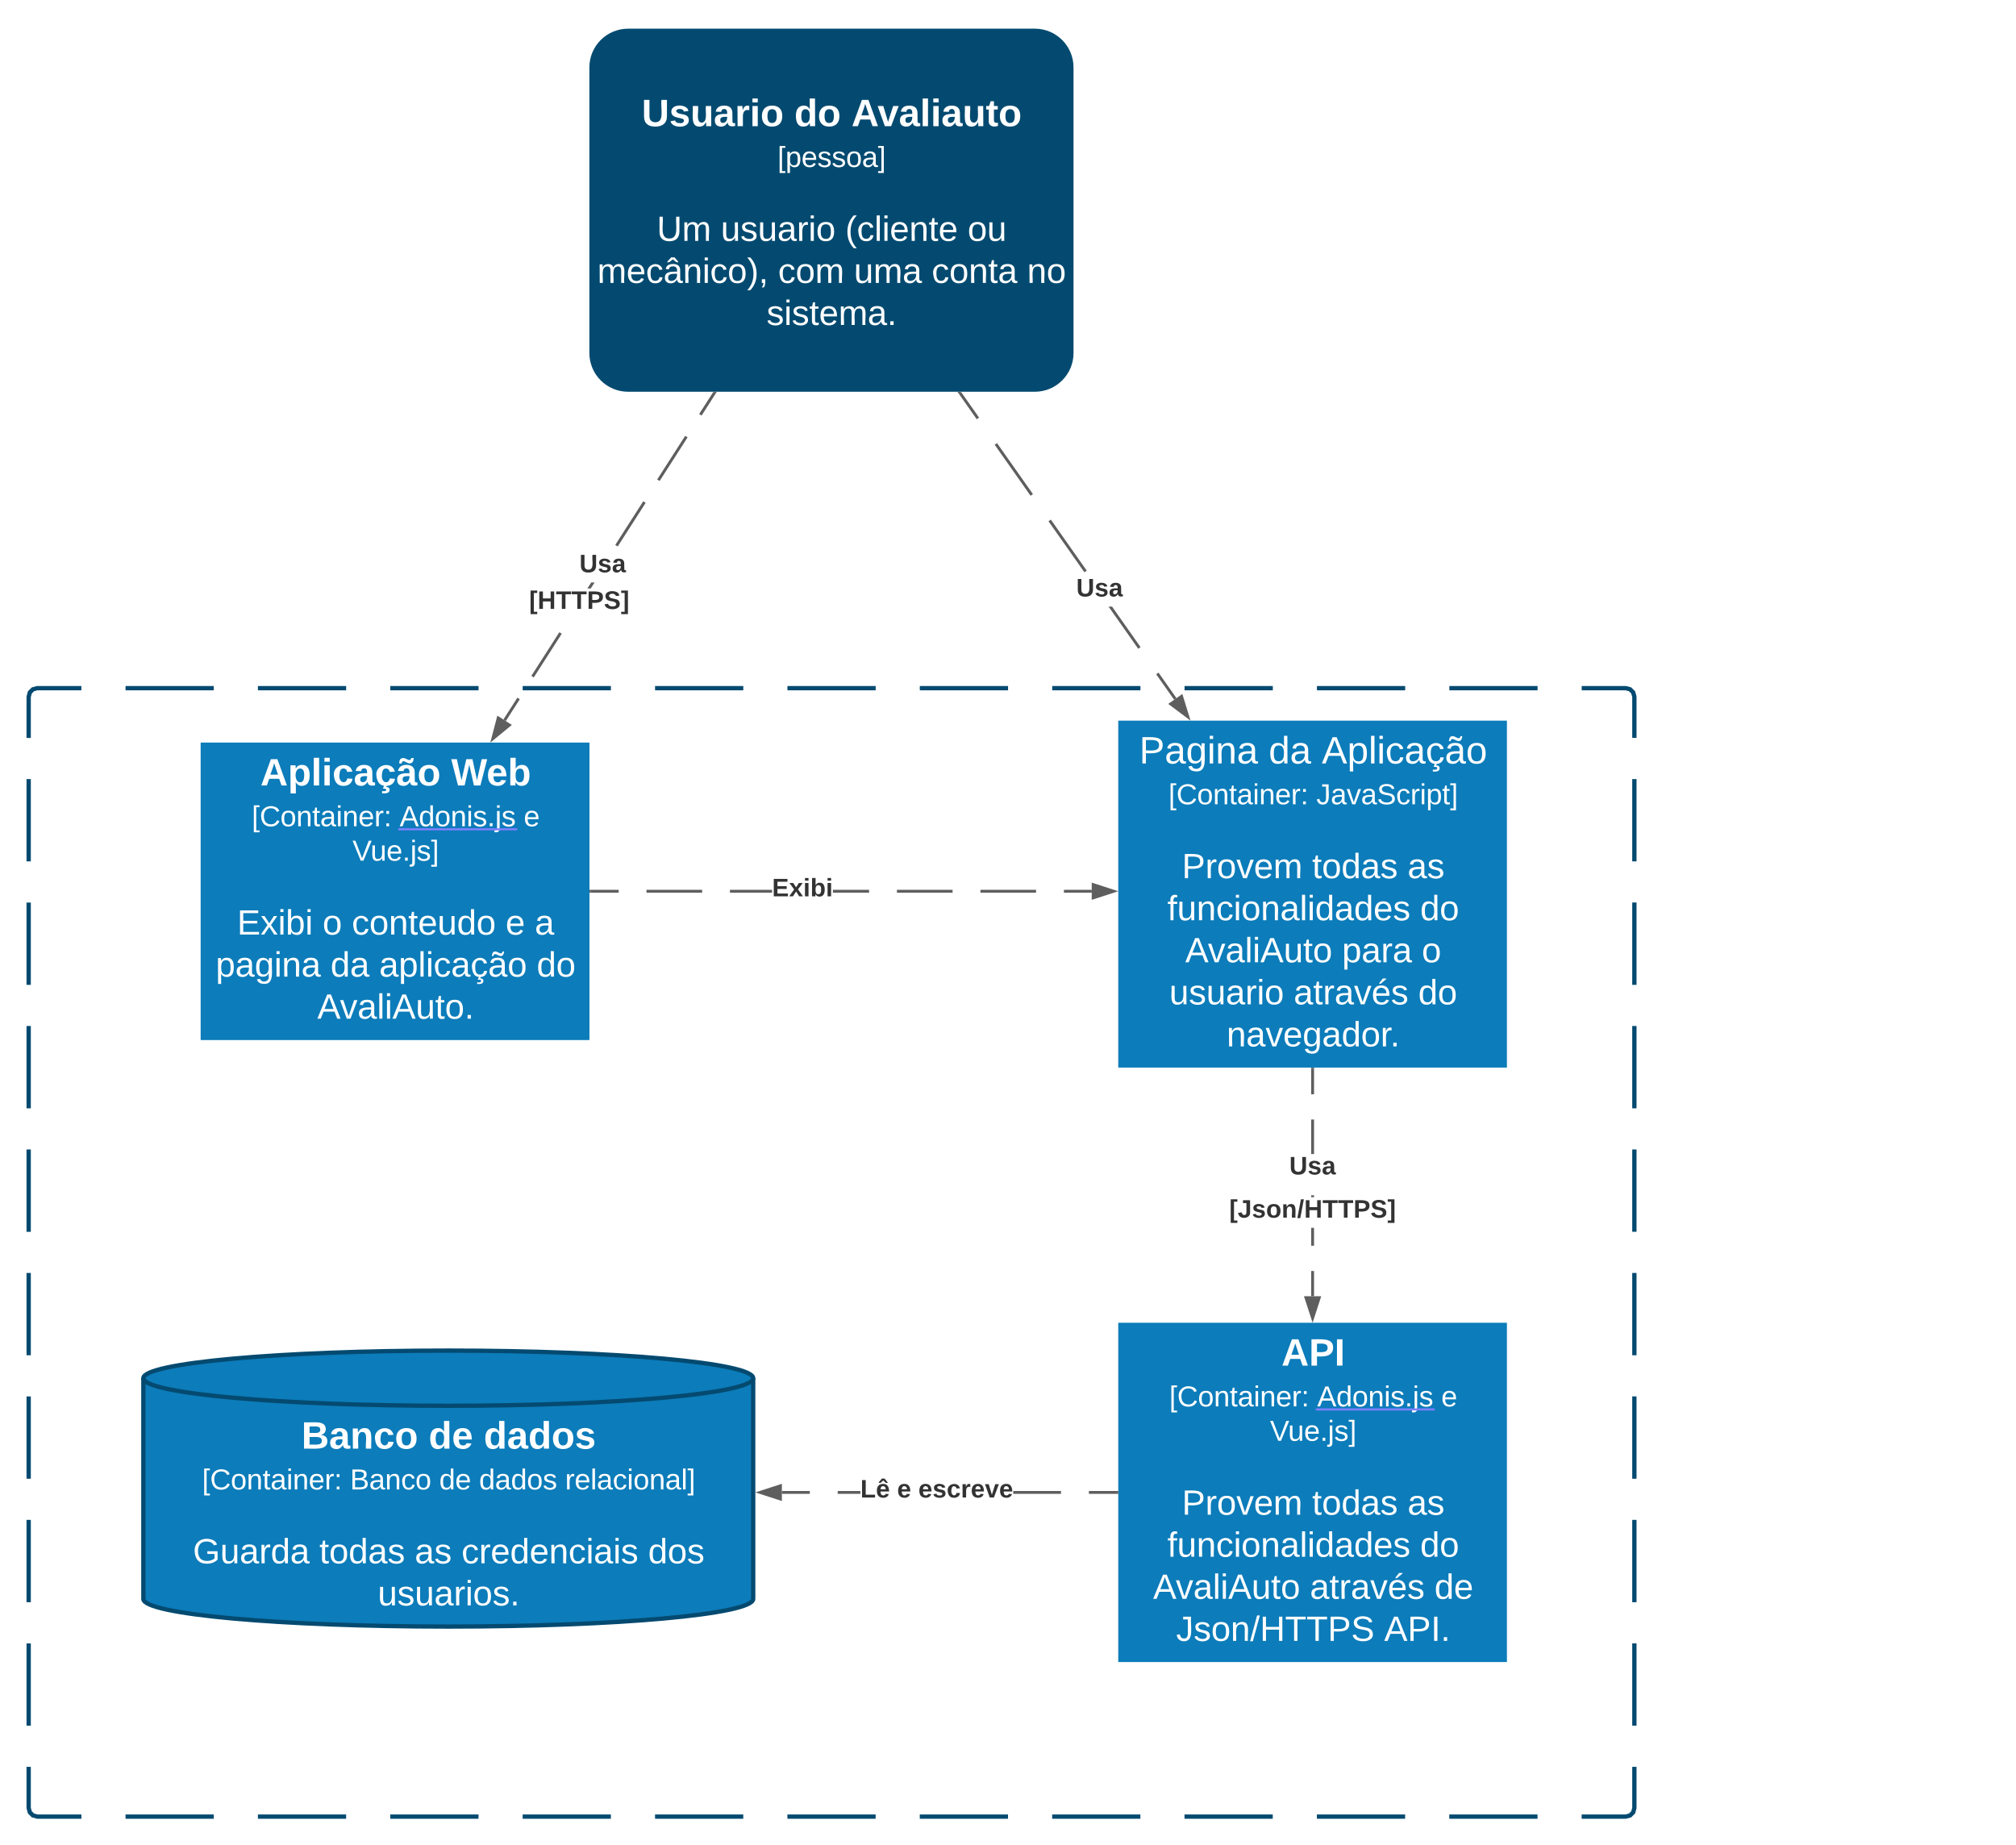 <svg xmlns="http://www.w3.org/2000/svg" xmlns:xlink="http://www.w3.org/1999/xlink" xmlns:lucid="lucid" width="1406.19" height="1287.14"><g transform="translate(-120 -80)" lucid:page-tab-id="0_0"><path d="M0 0h1870.87v2581.67H0z" fill="#fff"/><path d="M140 566c0-3.3 2.7-6 6-6h1108c3.3 0 6 2.7 6 6v775.14c0 3.32-2.7 6-6 6H146c-3.3 0-6-2.68-6-6z" fill-opacity="0"/><path d="M207.56 560h61.55m30.8 0h61.54m30.78 0h61.56m30.78 0h61.55m30.8 0h61.54m30.78 0h61.56m30.78 0h61.55m30.8 0h61.54m30.78 0h61.56m30.78 0h61.55m30.8 0h61.54m30.78 0H1254l3.03.82 2.15 2.15.82 3.03v28.7m0 28.72v57.42m0 28.7v57.42m0 28.7v57.43m0 28.7v57.42m0 28.7v57.42m0 28.7v57.43m0 28.7v57.43m0 28.7v57.42m0 28.7v28.72l-.82 3.03-2.15 2.15-3.03.82h-30.78m-30.78 0h-61.55m-30.8 0h-61.54m-30.78 0h-61.56m-30.78 0H853.9m-30.8 0h-61.54m-30.78 0h-61.56m-30.78 0H576.9m-30.8 0h-61.54m-30.78 0h-61.56m-30.78 0H299.9m-30.8 0h-61.54m-30.78 0H146l-3.03-.82-2.15-2.15-.82-3.03v-28.7m0-28.72v-57.4m0-28.72v-57.42m0-28.7v-57.43m0-28.7v-57.42m0-28.7V881.8m0-28.7v-57.43m0-28.7v-57.43m0-28.7v-57.42m0-28.7V566l.82-3.03 2.15-2.15L146 560h30.78" stroke="#044a70" stroke-width="3" fill="none"/><path d="M531.1 127c0-14.9 12.1-27 27-27h283.7c14.9 0 27 12.1 27 27v199.26c0 14.9-12.1 27-27 27H558.1c-14.9 0-27-12.1-27-27z" stroke="#000" stroke-opacity="0" stroke-width="3" fill="#044a70"/><use xlink:href="#a" transform="matrix(1,0,0,1,536.111,105) translate(31.481 63.014)"/><use xlink:href="#b" transform="matrix(1,0,0,1,536.111,105) translate(137.926 63.014)"/><use xlink:href="#c" transform="matrix(1,0,0,1,536.111,105) translate(177.778 63.014)"/><use xlink:href="#d" transform="matrix(1,0,0,1,536.111,105) translate(126.222 91.458)"/><use xlink:href="#e" transform="matrix(1,0,0,1,536.111,105) translate(151.337 115.458)"/><use xlink:href="#f" transform="matrix(1,0,0,1,536.111,105) translate(42.015 143.014)"/><use xlink:href="#g" transform="matrix(1,0,0,1,536.111,105) translate(86.694 143.014)"/><use xlink:href="#h" transform="matrix(1,0,0,1,536.111,105) translate(173.472 143.014)"/><use xlink:href="#i" transform="matrix(1,0,0,1,536.111,105) translate(258.824 143.014)"/><use xlink:href="#j" transform="matrix(1,0,0,1,536.111,105) translate(0.528 172.347)"/><use xlink:href="#k" transform="matrix(1,0,0,1,536.111,105) translate(126.62 172.347)"/><use xlink:href="#l" transform="matrix(1,0,0,1,536.111,105) translate(179.515 172.347)"/><use xlink:href="#m" transform="matrix(1,0,0,1,536.111,105) translate(233.769 172.347)"/><use xlink:href="#n" transform="matrix(1,0,0,1,536.111,105) translate(300.312 172.347)"/><use xlink:href="#o" transform="matrix(1,0,0,1,536.111,105) translate(118.574 201.681)"/><path d="M260 598h271.1v207.33H260z" stroke="#000" stroke-opacity="0" stroke-width="3" fill="#0c7cba"/><use xlink:href="#p" transform="matrix(1,0,0,1,265,603) translate(36.63 24.889)"/><use xlink:href="#q" transform="matrix(1,0,0,1,265,603) translate(169.741 24.889)"/><use xlink:href="#r" transform="matrix(1,0,0,1,265,603) translate(30.583 53.333)"/><use xlink:href="#s" transform="matrix(1,0,0,1,265,603) translate(133.75 53.333)"/><use xlink:href="#t" transform="matrix(1,0,0,1,265,603) translate(220.306 53.333)"/><use xlink:href="#u" transform="matrix(1,0,0,1,265,603) translate(100.833 77.333)"/><use xlink:href="#v" transform="matrix(1,0,0,1,265,603) translate(118.337 101.333)"/><use xlink:href="#w" transform="matrix(1,0,0,1,265,603) translate(20.389 128.889)"/><use xlink:href="#x" transform="matrix(1,0,0,1,265,603) translate(80.006 128.889)"/><use xlink:href="#y" transform="matrix(1,0,0,1,265,603) translate(100.377 128.889)"/><use xlink:href="#z" transform="matrix(1,0,0,1,265,603) translate(207.66 128.889)"/><use xlink:href="#A" transform="matrix(1,0,0,1,265,603) translate(228.031 128.889)"/><use xlink:href="#B" transform="matrix(1,0,0,1,265,603) translate(5.485 158.222)"/><use xlink:href="#C" transform="matrix(1,0,0,1,265,603) translate(85.54 158.222)"/><use xlink:href="#D" transform="matrix(1,0,0,1,265,603) translate(119.491 158.222)"/><use xlink:href="#E" transform="matrix(1,0,0,1,265,603) translate(229.355 158.222)"/><use xlink:href="#F" transform="matrix(1,0,0,1,265,603) translate(76.306 187.556)"/><a xlink:href="http://Adonis.js" target="_blank" transform="matrix(1,0,0,1,265,603)"><path class="lucid-link lucid-hotspot lucid-overlay-hotspot" fill-opacity="0" d="M133.75 37.33h81v24h-81z"/></a><path d="M900 582.67h271.1v242H900z" stroke="#000" stroke-opacity="0" stroke-width="3" fill="#0c7cba"/><use xlink:href="#G" transform="matrix(1,0,0,1,905,587.667) translate(9.63 24.889)"/><use xlink:href="#H" transform="matrix(1,0,0,1,905,587.667) translate(99.926 24.889)"/><use xlink:href="#I" transform="matrix(1,0,0,1,905,587.667) translate(136.963 24.889)"/><use xlink:href="#J" transform="matrix(1,0,0,1,905,587.667) translate(30.028 53.333)"/><use xlink:href="#K" transform="matrix(1,0,0,1,905,587.667) translate(133.194 53.333)"/><use xlink:href="#e" transform="matrix(1,0,0,1,905,587.667) translate(118.337 77.333)"/><use xlink:href="#L" transform="matrix(1,0,0,1,905,587.667) translate(39.401 104.889)"/><use xlink:href="#M" transform="matrix(1,0,0,1,905,587.667) translate(130.253 104.889)"/><use xlink:href="#N" transform="matrix(1,0,0,1,905,587.667) translate(196.796 104.889)"/><use xlink:href="#O" transform="matrix(1,0,0,1,905,587.667) translate(29.25 134.222)"/><use xlink:href="#E" transform="matrix(1,0,0,1,905,587.667) translate(205.59 134.222)"/><use xlink:href="#P" transform="matrix(1,0,0,1,905,587.667) translate(41.71 163.556)"/><use xlink:href="#Q" transform="matrix(1,0,0,1,905,587.667) translate(151.099 163.556)"/><use xlink:href="#R" transform="matrix(1,0,0,1,905,587.667) translate(206.71 163.556)"/><use xlink:href="#g" transform="matrix(1,0,0,1,905,587.667) translate(30.608 192.889)"/><use xlink:href="#S" transform="matrix(1,0,0,1,905,587.667) translate(117.386 192.889)"/><use xlink:href="#E" transform="matrix(1,0,0,1,905,587.667) translate(204.231 192.889)"/><use xlink:href="#T" transform="matrix(1,0,0,1,905,587.667) translate(70.602 222.222)"/><path d="M551.52 702.67h-19.4v-2h19.4m58.23 2h-38.82v-2h38.82m48.8 2h-29.4v-2h29.4m125.9 2h-38.82v-2h38.82m58.23 2h-38.82v-2h38.82m38.82 2h-19.4v-2h19.4m-155.3 2h-25.24v-2h25.25" fill="#5e5e5e"/><path d="M532.14 702.67h-1.03v-2h1.04M896.76 701.67l-14.26 4.63v-9.27z" fill="#5e5e5e"/><path d="M900 701.67l-18.5 6v-12.02m2 9.28l10.03-3.26-10.03-3.26" fill="#5e5e5e"/><g><use xlink:href="#U" transform="matrix(1,0,0,1,658.539,691) translate(0 14.222)"/></g><path d="M482.56 567.74l-9.75 15.22-1.68-1.08 9.76-15.22m30.94-44.6l-19.5 30.46-1.7-1.08L510.15 521m21.9-30.5h-2.36l2.7-4.2h2.37m35.6-55.55l-19.5 30.44-1.7-1.1 19.5-30.43m30.95-44.6l-19.5 30.45-1.7-1.08L597.93 384m21.2-29.36l-9.76 15.22-1.7-1.08 9.77-15.22" fill="#5e5e5e"/><path d="M619.1 354.66l-1.7-1.08.22-.32H620M475.33 585.76l-11.6 9.52 3.8-14.52z" fill="#5e5e5e"/><path d="M477.03 585.67L461.98 598l4.92-18.82m-1.43 13.37l8.16-6.7-5.5-3.5" fill="#5e5e5e"/><g><use xlink:href="#V" transform="matrix(1,0,0,1,524.124,464.961) translate(0 14.222)"/></g><g><use xlink:href="#W" transform="matrix(1,0,0,1,489.094,490.498) translate(0 14.222)"/></g><path d="M940.6 566.96l-1.63 1.15-12.52-17.78 1.64-1.15m-12.53-17.8l-1.63 1.16-20.68-29.4h2.44m-17.67-25.1l-1.64 1.14-25.04-35.58 1.64-1.16m-12.5-17.8l-1.65 1.16-25.03-35.57 1.64-1.15m-12.52-17.8l-1.63 1.16-12.5-17.8 1.63-1.14" fill="#5e5e5e"/><path d="M790.44 353.52l-1.63 1.15-1-1.4h2.46M948.57 580.02l-12-9 7.58-5.33z" fill="#5e5e5e"/><path d="M950.43 582.67L934.87 571l9.83-6.92m-6.43 6.97l8.44 6.32-3.1-10.08" fill="#5e5e5e"/><g><use xlink:href="#V" transform="matrix(1,0,0,1,870.703,481.804) translate(0 14.222)"/></g><path d="M260 598h271.1v207.33H260z" stroke="#000" stroke-opacity="0" stroke-width="3" fill="#0c7cba"/><g><use xlink:href="#p" transform="matrix(1,0,0,1,265,603) translate(36.63 24.889)"/><use xlink:href="#q" transform="matrix(1,0,0,1,265,603) translate(169.741 24.889)"/><use xlink:href="#r" transform="matrix(1,0,0,1,265,603) translate(30.583 53.333)"/><use xlink:href="#s" transform="matrix(1,0,0,1,265,603) translate(133.75 53.333)"/><use xlink:href="#t" transform="matrix(1,0,0,1,265,603) translate(220.306 53.333)"/><use xlink:href="#u" transform="matrix(1,0,0,1,265,603) translate(100.833 77.333)"/><use xlink:href="#v" transform="matrix(1,0,0,1,265,603) translate(118.337 101.333)"/><use xlink:href="#w" transform="matrix(1,0,0,1,265,603) translate(20.389 128.889)"/><use xlink:href="#x" transform="matrix(1,0,0,1,265,603) translate(80.006 128.889)"/><use xlink:href="#y" transform="matrix(1,0,0,1,265,603) translate(100.377 128.889)"/><use xlink:href="#z" transform="matrix(1,0,0,1,265,603) translate(207.66 128.889)"/><use xlink:href="#A" transform="matrix(1,0,0,1,265,603) translate(228.031 128.889)"/><use xlink:href="#B" transform="matrix(1,0,0,1,265,603) translate(5.485 158.222)"/><use xlink:href="#C" transform="matrix(1,0,0,1,265,603) translate(85.54 158.222)"/><use xlink:href="#D" transform="matrix(1,0,0,1,265,603) translate(119.491 158.222)"/><use xlink:href="#E" transform="matrix(1,0,0,1,265,603) translate(229.355 158.222)"/><use xlink:href="#F" transform="matrix(1,0,0,1,265,603) translate(76.306 187.556)"/></g><g transform="matrix(1,0,0,1,265,603)"><a xlink:href="http://Adonis.js" target="_blank"><path class="lucid-link lucid-hotspot lucid-overlay-hotspot" fill-opacity="0" d="M133.75 37.33h81v24h-81z"/></a></g><path d="M900 1002.67h271.1v236.66H900z" stroke="#000" stroke-opacity="0" stroke-width="3" fill="#0c7cba"/><g><use xlink:href="#X" transform="matrix(1,0,0,1,905,1007.667) translate(108.815 24.889)"/><use xlink:href="#r" transform="matrix(1,0,0,1,905,1007.667) translate(30.583 53.333)"/><use xlink:href="#s" transform="matrix(1,0,0,1,905,1007.667) translate(133.75 53.333)"/><use xlink:href="#t" transform="matrix(1,0,0,1,905,1007.667) translate(220.306 53.333)"/><use xlink:href="#u" transform="matrix(1,0,0,1,905,1007.667) translate(100.833 77.333)"/><use xlink:href="#v" transform="matrix(1,0,0,1,905,1007.667) translate(118.337 101.333)"/><use xlink:href="#L" transform="matrix(1,0,0,1,905,1007.667) translate(39.401 128.889)"/><use xlink:href="#M" transform="matrix(1,0,0,1,905,1007.667) translate(130.253 128.889)"/><use xlink:href="#N" transform="matrix(1,0,0,1,905,1007.667) translate(196.796 128.889)"/><use xlink:href="#O" transform="matrix(1,0,0,1,905,1007.667) translate(29.25 158.222)"/><use xlink:href="#E" transform="matrix(1,0,0,1,905,1007.667) translate(205.59 158.222)"/><use xlink:href="#P" transform="matrix(1,0,0,1,905,1007.667) translate(19.302 187.556)"/><use xlink:href="#S" transform="matrix(1,0,0,1,905,1007.667) translate(128.691 187.556)"/><use xlink:href="#Y" transform="matrix(1,0,0,1,905,1007.667) translate(215.537 187.556)"/><use xlink:href="#Z" transform="matrix(1,0,0,1,905,1007.667) translate(35.361 216.889)"/><use xlink:href="#aa" transform="matrix(1,0,0,1,905,1007.667) translate(180.466 216.889)"/></g><g transform="matrix(1,0,0,1,905,1007.667)"><a xlink:href="http://Adonis.js" target="_blank"><path class="lucid-link lucid-hotspot lucid-overlay-hotspot" fill-opacity="0" d="M133.75 37.33h81v24h-81z"/></a></g><path d="M1036.56 984.16h-2v-17.6h2m0-17.62h-2v-12.5h2m0-21.33h-2v-1.38h2m0-28.74h-2v-24.1h2m0-17.6h-2v-17.6h2" fill="#5e5e5e"/><path d="M1036.56 825.7h-2v-1.03h2M1035.56 999.43l-4.64-14.27h9.27z" fill="#5e5e5e"/><path d="M1035.56 1002.67l-6.02-18.5h12.03m-9.27 2l3.26 10.02 3.25-10.04" fill="#5e5e5e"/><g><use xlink:href="#V" transform="matrix(1,0,0,1,1019.284,884.975) translate(0 14.222)"/></g><g><use xlink:href="#ab" transform="matrix(1,0,0,1,977.457,915.111) translate(0 14.222)"/></g><path d="M645.37 1195.33c0 10.63-95.22 19.25-212.68 19.25-117.48 0-212.7-8.62-212.7-19.25v-154c0-10.63 95.22-19.25 212.7-19.25 117.45 0 212.67 8.62 212.67 19.25z" stroke="#044a70" stroke-width="3" fill="#0c7cba"/><path d="M645.37 1041.33c0 10.63-95.22 19.25-212.68 19.25-117.48 0-212.7-8.62-212.7-19.25" stroke="#044a70" stroke-width="3" fill="none"/><g><use xlink:href="#ac" transform="matrix(1,0,0,1,225,1065.583) translate(105.296 24.889)"/><use xlink:href="#ad" transform="matrix(1,0,0,1,225,1065.583) translate(193.963 24.889)"/><use xlink:href="#ae" transform="matrix(1,0,0,1,225,1065.583) translate(232.407 24.889)"/><use xlink:href="#J" transform="matrix(1,0,0,1,225,1065.583) translate(35.972 53.333)"/><use xlink:href="#af" transform="matrix(1,0,0,1,225,1065.583) translate(139.139 53.333)"/><use xlink:href="#ag" transform="matrix(1,0,0,1,225,1065.583) translate(201.361 53.333)"/><use xlink:href="#ah" transform="matrix(1,0,0,1,225,1065.583) translate(229.139 53.333)"/><use xlink:href="#ai" transform="matrix(1,0,0,1,225,1065.583) translate(289.139 53.333)"/><use xlink:href="#aj" transform="matrix(1,0,0,1,225,1065.583) translate(195.337 77.333)"/><use xlink:href="#ak" transform="matrix(1,0,0,1,225,1065.583) translate(29.556 104.889)"/><use xlink:href="#M" transform="matrix(1,0,0,1,225,1065.583) translate(117.759 104.889)"/><use xlink:href="#al" transform="matrix(1,0,0,1,225,1065.583) translate(184.302 104.889)"/><use xlink:href="#am" transform="matrix(1,0,0,1,225,1065.583) translate(216.895 104.889)"/><use xlink:href="#an" transform="matrix(1,0,0,1,225,1065.583) translate(347.062 104.889)"/><use xlink:href="#ao" transform="matrix(1,0,0,1,225,1065.583) translate(158.505 134.222)"/></g><path d="M899 1122h-19.47v-2H899m-178.87 2H704.3v-2h15.83m-35.3 2h-19.46v-2h19.47m175.22 2h-33.32v-2h33.32" fill="#5e5e5e"/><path d="M900 1122h-1.03v-2H900M664.37 1125.64L650.1 1121l14.27-4.64z" fill="#5e5e5e"/><path d="M665.37 1127l-18.5-6 18.5-6m-12.03 6l10.03 3.26v-6.52" fill="#5e5e5e"/><g><use xlink:href="#ap" transform="matrix(1,0,0,1,720.127,1110.333) translate(0 14.222)"/><use xlink:href="#aq" transform="matrix(1,0,0,1,720.127,1110.333) translate(25.63 14.222)"/><use xlink:href="#ar" transform="matrix(1,0,0,1,720.127,1110.333) translate(40.444 14.222)"/></g><defs><path fill="#fff" d="M238-95c0 69-44 99-111 99C63 4 22-25 22-93v-155h51v151c-1 38 19 59 55 60 90 1 49-130 58-211h52v153" id="as"/><path fill="#fff" d="M137-138c1-29-70-34-71-4 15 46 118 7 119 86 1 83-164 76-172 9l43-7c4 19 20 25 44 25 33 8 57-30 24-41C81-84 22-81 20-136c-2-80 154-74 161-7" id="at"/><path fill="#fff" d="M85 4C-2 5 27-109 22-190h50c7 57-23 150 33 157 60-5 35-97 40-157h50l1 190h-47c-2-12 1-28-3-38-12 25-28 42-61 42" id="au"/><path fill="#fff" d="M133-34C117-15 103 5 69 4 32 3 11-16 11-54c-1-60 55-63 116-61 1-26-3-47-28-47-18 1-26 9-28 27l-52-2c7-38 36-58 82-57s74 22 75 68l1 82c-1 14 12 18 25 15v27c-30 8-71 5-69-32zm-48 3c29 0 43-24 42-57-32 0-66-3-65 30 0 17 8 27 23 27" id="av"/><path fill="#fff" d="M135-150c-39-12-60 13-60 57V0H25l-1-190h47c2 13-1 29 3 40 6-28 27-53 61-41v41" id="aw"/><path fill="#fff" d="M25-224v-37h50v37H25zM25 0v-190h50V0H25" id="ax"/><path fill="#fff" d="M110-194c64 0 96 36 96 99 0 64-35 99-97 99-61 0-95-36-95-99 0-62 34-99 96-99zm-1 164c35 0 45-28 45-65 0-40-10-65-43-65-34 0-45 26-45 65 0 36 10 65 43 65" id="ay"/><g id="a"><use transform="matrix(0.074,0,0,0.074,0,0)" xlink:href="#as"/><use transform="matrix(0.074,0,0,0.074,19.185,0)" xlink:href="#at"/><use transform="matrix(0.074,0,0,0.074,34,0)" xlink:href="#au"/><use transform="matrix(0.074,0,0,0.074,50.222,0)" xlink:href="#av"/><use transform="matrix(0.074,0,0,0.074,65.037,0)" xlink:href="#aw"/><use transform="matrix(0.074,0,0,0.074,75.407,0)" xlink:href="#ax"/><use transform="matrix(0.074,0,0,0.074,82.815,0)" xlink:href="#ay"/></g><path fill="#fff" d="M88-194c31-1 46 15 58 34l-1-101h50l1 261h-48c-2-10 0-23-3-31C134-8 116 4 84 4 32 4 16-41 15-95c0-56 19-97 73-99zm17 164c33 0 40-30 41-66 1-37-9-64-41-64s-38 30-39 65c0 43 13 65 39 65" id="az"/><g id="b"><use transform="matrix(0.074,0,0,0.074,0,0)" xlink:href="#az"/><use transform="matrix(0.074,0,0,0.074,16.222,0)" xlink:href="#ay"/></g><path fill="#fff" d="M199 0l-22-63H83L61 0H9l90-248h61L250 0h-51zm-33-102l-36-108c-10 38-24 72-36 108h72" id="aA"/><path fill="#fff" d="M128 0H69L1-190h53L99-40l48-150h52" id="aB"/><path fill="#fff" d="M25 0v-261h50V0H25" id="aC"/><path fill="#fff" d="M115-3C79 11 28 4 28-45v-112H4v-33h27l15-45h31v45h36v33H77v99c-1 23 16 31 38 25v30" id="aD"/><g id="c"><use transform="matrix(0.074,0,0,0.074,0,0)" xlink:href="#aA"/><use transform="matrix(0.074,0,0,0.074,18.222,0)" xlink:href="#aB"/><use transform="matrix(0.074,0,0,0.074,33.037,0)" xlink:href="#av"/><use transform="matrix(0.074,0,0,0.074,47.852,0)" xlink:href="#aC"/><use transform="matrix(0.074,0,0,0.074,55.259,0)" xlink:href="#ax"/><use transform="matrix(0.074,0,0,0.074,62.667,0)" xlink:href="#av"/><use transform="matrix(0.074,0,0,0.074,77.481,0)" xlink:href="#au"/><use transform="matrix(0.074,0,0,0.074,93.704,0)" xlink:href="#aD"/><use transform="matrix(0.074,0,0,0.074,102.519,0)" xlink:href="#ay"/></g><path fill="#fff" d="M26 75v-336h71v23H56V52h41v23H26" id="aE"/><path fill="#fff" d="M115-194c55 1 70 41 70 98S169 2 115 4C84 4 66-9 55-30l1 105H24l-1-265h31l2 30c10-21 28-34 59-34zm-8 174c40 0 45-34 45-75s-6-73-45-74c-42 0-51 32-51 76 0 43 10 73 51 73" id="aF"/><path fill="#fff" d="M100-194c63 0 86 42 84 106H49c0 40 14 67 53 68 26 1 43-12 49-29l28 8c-11 28-37 45-77 45C44 4 14-33 15-96c1-61 26-98 85-98zm52 81c6-60-76-77-97-28-3 7-6 17-6 28h103" id="aG"/><path fill="#fff" d="M135-143c-3-34-86-38-87 0 15 53 115 12 119 90S17 21 10-45l28-5c4 36 97 45 98 0-10-56-113-15-118-90-4-57 82-63 122-42 12 7 21 19 24 35" id="aH"/><path fill="#fff" d="M100-194c62-1 85 37 85 99 1 63-27 99-86 99S16-35 15-95c0-66 28-99 85-99zM99-20c44 1 53-31 53-75 0-43-8-75-51-75s-53 32-53 75 10 74 51 75" id="aI"/><path fill="#fff" d="M141-36C126-15 110 5 73 4 37 3 15-17 15-53c-1-64 63-63 125-63 3-35-9-54-41-54-24 1-41 7-42 31l-33-3c5-37 33-52 76-52 45 0 72 20 72 64v82c-1 20 7 32 28 27v20c-31 9-61-2-59-35zM48-53c0 20 12 33 32 33 41-3 63-29 60-74-43 2-92-5-92 41" id="aJ"/><path fill="#fff" d="M3 75V52h41v-290H3v-23h71V75H3" id="aK"/><g id="d"><use transform="matrix(0.056,0,0,0.056,0,0)" xlink:href="#aE"/><use transform="matrix(0.056,0,0,0.056,5.556,0)" xlink:href="#aF"/><use transform="matrix(0.056,0,0,0.056,16.667,0)" xlink:href="#aG"/><use transform="matrix(0.056,0,0,0.056,27.778,0)" xlink:href="#aH"/><use transform="matrix(0.056,0,0,0.056,37.778,0)" xlink:href="#aH"/><use transform="matrix(0.056,0,0,0.056,47.778,0)" xlink:href="#aI"/><use transform="matrix(0.056,0,0,0.056,58.889,0)" xlink:href="#aJ"/><use transform="matrix(0.056,0,0,0.056,70,0)" xlink:href="#aK"/></g><path fill="#fff" d="M232-93c-1 65-40 97-104 97C67 4 28-28 28-90v-158h33c8 89-33 224 67 224 102 0 64-133 71-224h33v155" id="aL"/><path fill="#fff" d="M210-169c-67 3-38 105-44 169h-31v-121c0-29-5-50-35-48C34-165 62-65 56 0H25l-1-190h30c1 10-1 24 2 32 10-44 99-50 107 0 11-21 27-35 58-36 85-2 47 119 55 194h-31v-121c0-29-5-49-35-48" id="aM"/><g id="f"><use transform="matrix(0.068,0,0,0.068,0,0)" xlink:href="#aL"/><use transform="matrix(0.068,0,0,0.068,17.586,0)" xlink:href="#aM"/></g><path fill="#fff" d="M84 4C-5 8 30-112 23-190h32v120c0 31 7 50 39 49 72-2 45-101 50-169h31l1 190h-30c-1-10 1-25-2-33-11 22-28 36-60 37" id="aN"/><path fill="#fff" d="M114-163C36-179 61-72 57 0H25l-1-190h30c1 12-1 29 2 39 6-27 23-49 58-41v29" id="aO"/><path fill="#fff" d="M24-231v-30h32v30H24zM24 0v-190h32V0H24" id="aP"/><g id="g"><use transform="matrix(0.068,0,0,0.068,0,0)" xlink:href="#aN"/><use transform="matrix(0.068,0,0,0.068,13.58,0)" xlink:href="#aH"/><use transform="matrix(0.068,0,0,0.068,25.802,0)" xlink:href="#aN"/><use transform="matrix(0.068,0,0,0.068,39.383,0)" xlink:href="#aJ"/><use transform="matrix(0.068,0,0,0.068,52.963,0)" xlink:href="#aO"/><use transform="matrix(0.068,0,0,0.068,61.043,0)" xlink:href="#aP"/><use transform="matrix(0.068,0,0,0.068,66.407,0)" xlink:href="#aI"/></g><path fill="#fff" d="M87 75C49 33 22-17 22-94c0-76 28-126 65-167h31c-38 41-64 92-64 168S80 34 118 75H87" id="aQ"/><path fill="#fff" d="M96-169c-40 0-48 33-48 73s9 75 48 75c24 0 41-14 43-38l32 2c-6 37-31 61-74 61-59 0-76-41-82-99-10-93 101-131 147-64 4 7 5 14 7 22l-32 3c-4-21-16-35-41-35" id="aR"/><path fill="#fff" d="M24 0v-261h32V0H24" id="aS"/><path fill="#fff" d="M117-194c89-4 53 116 60 194h-32v-121c0-31-8-49-39-48C34-167 62-67 57 0H25l-1-190h30c1 10-1 24 2 32 11-22 29-35 61-36" id="aT"/><path fill="#fff" d="M59-47c-2 24 18 29 38 22v24C64 9 27 4 27-40v-127H5v-23h24l9-43h21v43h35v23H59v120" id="aU"/><g id="h"><use transform="matrix(0.068,0,0,0.068,0,0)" xlink:href="#aQ"/><use transform="matrix(0.068,0,0,0.068,8.08,0)" xlink:href="#aR"/><use transform="matrix(0.068,0,0,0.068,20.302,0)" xlink:href="#aS"/><use transform="matrix(0.068,0,0,0.068,25.667,0)" xlink:href="#aP"/><use transform="matrix(0.068,0,0,0.068,31.031,0)" xlink:href="#aG"/><use transform="matrix(0.068,0,0,0.068,44.611,0)" xlink:href="#aT"/><use transform="matrix(0.068,0,0,0.068,58.191,0)" xlink:href="#aU"/><use transform="matrix(0.068,0,0,0.068,64.981,0)" xlink:href="#aG"/></g><g id="i"><use transform="matrix(0.068,0,0,0.068,0,0)" xlink:href="#aI"/><use transform="matrix(0.068,0,0,0.068,13.58,0)" xlink:href="#aN"/></g><path fill="#fff" d="M141-36C126-15 110 5 73 4 37 3 15-17 15-53c-1-64 63-63 125-63 3-35-9-54-41-54-24 1-41 7-42 31l-33-3c5-37 33-52 76-52 45 0 72 20 72 64v82c-1 20 7 32 28 27v20c-31 9-61-2-59-35zM48-53c0 20 12 33 32 33 41-3 63-29 60-74-43 2-92-5-92 41zm67-209c12 18 30 30 39 51-31 2-38-20-57-30-20 10-27 32-59 30 9-22 29-33 41-51h36" id="aV"/><path fill="#fff" d="M33-261c38 41 65 92 65 168S71 34 33 75H2C39 34 66-17 66-93S39-220 2-261h31" id="aW"/><path fill="#fff" d="M68-38c1 34 0 65-14 84H32c9-13 17-26 17-46H33v-38h35" id="aX"/><g id="j"><use transform="matrix(0.068,0,0,0.068,0,0)" xlink:href="#aM"/><use transform="matrix(0.068,0,0,0.068,20.302,0)" xlink:href="#aG"/><use transform="matrix(0.068,0,0,0.068,33.883,0)" xlink:href="#aR"/><use transform="matrix(0.068,0,0,0.068,46.105,0)" xlink:href="#aV"/><use transform="matrix(0.068,0,0,0.068,59.685,0)" xlink:href="#aT"/><use transform="matrix(0.068,0,0,0.068,73.265,0)" xlink:href="#aP"/><use transform="matrix(0.068,0,0,0.068,78.63,0)" xlink:href="#aR"/><use transform="matrix(0.068,0,0,0.068,90.852,0)" xlink:href="#aI"/><use transform="matrix(0.068,0,0,0.068,104.432,0)" xlink:href="#aW"/><use transform="matrix(0.068,0,0,0.068,112.512,0)" xlink:href="#aX"/></g><g id="k"><use transform="matrix(0.068,0,0,0.068,0,0)" xlink:href="#aR"/><use transform="matrix(0.068,0,0,0.068,12.222,0)" xlink:href="#aI"/><use transform="matrix(0.068,0,0,0.068,25.802,0)" xlink:href="#aM"/></g><g id="l"><use transform="matrix(0.068,0,0,0.068,0,0)" xlink:href="#aN"/><use transform="matrix(0.068,0,0,0.068,13.58,0)" xlink:href="#aM"/><use transform="matrix(0.068,0,0,0.068,33.883,0)" xlink:href="#aJ"/></g><g id="m"><use transform="matrix(0.068,0,0,0.068,0,0)" xlink:href="#aR"/><use transform="matrix(0.068,0,0,0.068,12.222,0)" xlink:href="#aI"/><use transform="matrix(0.068,0,0,0.068,25.802,0)" xlink:href="#aT"/><use transform="matrix(0.068,0,0,0.068,39.383,0)" xlink:href="#aU"/><use transform="matrix(0.068,0,0,0.068,46.173,0)" xlink:href="#aJ"/></g><g id="n"><use transform="matrix(0.068,0,0,0.068,0,0)" xlink:href="#aT"/><use transform="matrix(0.068,0,0,0.068,13.58,0)" xlink:href="#aI"/></g><path fill="#fff" d="M33 0v-38h34V0H33" id="aY"/><g id="o"><use transform="matrix(0.068,0,0,0.068,0,0)" xlink:href="#aH"/><use transform="matrix(0.068,0,0,0.068,12.222,0)" xlink:href="#aP"/><use transform="matrix(0.068,0,0,0.068,17.586,0)" xlink:href="#aH"/><use transform="matrix(0.068,0,0,0.068,29.809,0)" xlink:href="#aU"/><use transform="matrix(0.068,0,0,0.068,36.599,0)" xlink:href="#aG"/><use transform="matrix(0.068,0,0,0.068,50.179,0)" xlink:href="#aM"/><use transform="matrix(0.068,0,0,0.068,70.481,0)" xlink:href="#aJ"/><use transform="matrix(0.068,0,0,0.068,84.062,0)" xlink:href="#aY"/></g><path fill="#fff" d="M135-194c53 0 70 44 70 98 0 56-19 98-73 100-31 1-45-17-59-34 3 33 2 69 2 105H25l-1-265h48c2 10 0 23 3 31 11-24 29-35 60-35zM114-30c33 0 39-31 40-66 0-38-9-64-40-64-56 0-55 130 0 130" id="aZ"/><path fill="#fff" d="M190-63c-7 42-38 67-86 67-59 0-84-38-90-98-12-110 154-137 174-36l-49 2c-2-19-15-32-35-32-30 0-35 28-38 64-6 74 65 87 74 30" id="ba"/><path fill="#fff" d="M190-63c-7 42-38 67-86 67-59 0-84-38-90-98-12-110 154-137 174-36l-49 2c-2-19-15-32-35-32-30 0-35 28-38 64-6 74 65 87 74 30zm-84 77c20 1 33 9 33 27 0 32-36 36-71 33V53c15 1 39 4 39-11 0-13-16-12-31-12L87 0h25" id="bb"/><path fill="#fff" d="M132-34C116-15 102 5 68 4 31 3 10-16 10-54c-1-60 55-63 116-61 1-26-3-47-28-47-18 1-26 9-28 27l-52-2c7-38 36-58 82-57s74 22 75 68l1 82c-1 14 12 18 25 15v27c-30 8-71 5-69-32zm-48 3c29 0 43-24 42-57-32 0-66-3-65 30 0 17 8 27 23 27zm82-228c-2 27-9 52-40 51-27-1-66-46-73 0H29c0-29 9-51 39-51 28 0 66 44 74 0h24" id="bc"/><g id="p"><use transform="matrix(0.074,0,0,0.074,0,0)" xlink:href="#aA"/><use transform="matrix(0.074,0,0,0.074,19.185,0)" xlink:href="#aZ"/><use transform="matrix(0.074,0,0,0.074,35.407,0)" xlink:href="#aC"/><use transform="matrix(0.074,0,0,0.074,42.815,0)" xlink:href="#ax"/><use transform="matrix(0.074,0,0,0.074,50.222,0)" xlink:href="#ba"/><use transform="matrix(0.074,0,0,0.074,65.037,0)" xlink:href="#av"/><use transform="matrix(0.074,0,0,0.074,79.852,0)" xlink:href="#bb"/><use transform="matrix(0.074,0,0,0.074,94.667,0)" xlink:href="#bc"/><use transform="matrix(0.074,0,0,0.074,109.481,0)" xlink:href="#ay"/></g><path fill="#fff" d="M275 0h-61l-44-196L126 0H64L0-248h53L97-49l45-199h58l43 199 44-199h52" id="bd"/><path fill="#fff" d="M185-48c-13 30-37 53-82 52C43 2 14-33 14-96s30-98 90-98c62 0 83 45 84 108H66c0 31 8 55 39 56 18 0 30-7 34-22zm-45-69c5-46-57-63-70-21-2 6-4 13-4 21h74" id="be"/><path fill="#fff" d="M135-194c52 0 70 43 70 98 0 56-19 99-73 100-30 1-46-15-58-35L72 0H24l1-261h50v104c11-23 29-37 60-37zM114-30c31 0 40-27 40-66 0-37-7-63-39-63s-41 28-41 65c0 36 8 64 40 64" id="bf"/><g id="q"><use transform="matrix(0.074,0,0,0.074,0,0)" xlink:href="#bd"/><use transform="matrix(0.074,0,0,0.074,24.593,0)" xlink:href="#be"/><use transform="matrix(0.074,0,0,0.074,39.407,0)" xlink:href="#bf"/></g><path fill="#fff" d="M212-179c-10-28-35-45-73-45-59 0-87 40-87 99 0 60 29 101 89 101 43 0 62-24 78-52l27 14C228-24 195 4 139 4 59 4 22-46 18-125c-6-104 99-153 187-111 19 9 31 26 39 46" id="bg"/><path fill="#fff" d="M33-154v-36h34v36H33zM33 0v-36h34V0H33" id="bh"/><g id="r"><use transform="matrix(0.056,0,0,0.056,0,0)" xlink:href="#aE"/><use transform="matrix(0.056,0,0,0.056,5.556,0)" xlink:href="#bg"/><use transform="matrix(0.056,0,0,0.056,19.944,0)" xlink:href="#aI"/><use transform="matrix(0.056,0,0,0.056,31.056,0)" xlink:href="#aT"/><use transform="matrix(0.056,0,0,0.056,42.167,0)" xlink:href="#aU"/><use transform="matrix(0.056,0,0,0.056,47.722,0)" xlink:href="#aJ"/><use transform="matrix(0.056,0,0,0.056,58.833,0)" xlink:href="#aP"/><use transform="matrix(0.056,0,0,0.056,63.222,0)" xlink:href="#aT"/><use transform="matrix(0.056,0,0,0.056,74.333,0)" xlink:href="#aG"/><use transform="matrix(0.056,0,0,0.056,85.444,0)" xlink:href="#aO"/><use transform="matrix(0.056,0,0,0.056,92.056,0)" xlink:href="#bh"/></g><path fill="#fff" d="M205 0l-28-72H64L36 0H1l101-248h38L239 0h-34zm-38-99l-47-123c-12 45-31 82-46 123h93" id="bi"/><path fill="#fff" d="M85-194c31 0 48 13 60 33l-1-100h32l1 261h-30c-2-10 0-23-3-31C134-8 116 4 85 4 32 4 16-35 15-94c0-66 23-100 70-100zm9 24c-40 0-46 34-46 75 0 40 6 74 45 74 42 0 51-32 51-76 0-42-9-74-50-73" id="bj"/><path fill="#fff" d="M24-231v-30h32v30H24zM-9 49c24 4 33-6 33-30v-209h32V24c2 40-23 58-65 49V49" id="bk"/><g id="s"><use transform="matrix(0.056,0,0,0.056,0,0)" xlink:href="#bi"/><use transform="matrix(0.056,0,0,0.056,13.333,0)" xlink:href="#bj"/><use transform="matrix(0.056,0,0,0.056,24.444,0)" xlink:href="#aI"/><use transform="matrix(0.056,0,0,0.056,35.556,0)" xlink:href="#aT"/><use transform="matrix(0.056,0,0,0.056,46.667,0)" xlink:href="#aP"/><use transform="matrix(0.056,0,0,0.056,51.056,0)" xlink:href="#aH"/><use transform="matrix(0.056,0,0,0.056,61.056,0)" xlink:href="#aY"/><use transform="matrix(0.056,0,0,0.056,66.611,0)" xlink:href="#bk"/><use transform="matrix(0.056,0,0,0.056,71,0)" xlink:href="#aH"/><path fill="#8080ff" d="M-1 1.4h83v1.45H-1z"/></g><use transform="matrix(0.056,0,0,0.056,0,0)" xlink:href="#aG" id="t"/><path fill="#fff" d="M137 0h-34L2-248h35l83 218 83-218h36" id="bl"/><g id="u"><use transform="matrix(0.056,0,0,0.056,0,0)" xlink:href="#bl"/><use transform="matrix(0.056,0,0,0.056,12.611,0)" xlink:href="#aN"/><use transform="matrix(0.056,0,0,0.056,23.722,0)" xlink:href="#aG"/><use transform="matrix(0.056,0,0,0.056,34.833,0)" xlink:href="#aY"/><use transform="matrix(0.056,0,0,0.056,40.389,0)" xlink:href="#bk"/><use transform="matrix(0.056,0,0,0.056,44.778,0)" xlink:href="#aH"/><use transform="matrix(0.056,0,0,0.056,54.778,0)" xlink:href="#aK"/></g><path fill="#fff" d="M30 0v-248h187v28H63v79h144v27H63v87h162V0H30" id="bm"/><path fill="#fff" d="M141 0L90-78 38 0H4l68-98-65-92h35l48 74 47-74h35l-64 92 68 98h-35" id="bn"/><path fill="#fff" d="M115-194c53 0 69 39 70 98 0 66-23 100-70 100C84 3 66-7 56-30L54 0H23l1-261h32v101c10-23 28-34 59-34zm-8 174c40 0 45-34 45-75 0-40-5-75-45-74-42 0-51 32-51 76 0 43 10 73 51 73" id="bo"/><g id="w"><use transform="matrix(0.068,0,0,0.068,0,0)" xlink:href="#bm"/><use transform="matrix(0.068,0,0,0.068,16.296,0)" xlink:href="#bn"/><use transform="matrix(0.068,0,0,0.068,28.519,0)" xlink:href="#aP"/><use transform="matrix(0.068,0,0,0.068,33.883,0)" xlink:href="#bo"/><use transform="matrix(0.068,0,0,0.068,47.463,0)" xlink:href="#aP"/></g><use transform="matrix(0.068,0,0,0.068,0,0)" xlink:href="#aI" id="x"/><g id="y"><use transform="matrix(0.068,0,0,0.068,0,0)" xlink:href="#aR"/><use transform="matrix(0.068,0,0,0.068,12.222,0)" xlink:href="#aI"/><use transform="matrix(0.068,0,0,0.068,25.802,0)" xlink:href="#aT"/><use transform="matrix(0.068,0,0,0.068,39.383,0)" xlink:href="#aU"/><use transform="matrix(0.068,0,0,0.068,46.173,0)" xlink:href="#aG"/><use transform="matrix(0.068,0,0,0.068,59.753,0)" xlink:href="#aN"/><use transform="matrix(0.068,0,0,0.068,73.333,0)" xlink:href="#bj"/><use transform="matrix(0.068,0,0,0.068,86.914,0)" xlink:href="#aI"/></g><use transform="matrix(0.068,0,0,0.068,0,0)" xlink:href="#aG" id="z"/><use transform="matrix(0.068,0,0,0.068,0,0)" xlink:href="#aJ" id="A"/><path fill="#fff" d="M177-190C167-65 218 103 67 71c-23-6-38-20-44-43l32-5c15 47 100 32 89-28v-30C133-14 115 1 83 1 29 1 15-40 15-95c0-56 16-97 71-98 29-1 48 16 59 35 1-10 0-23 2-32h30zM94-22c36 0 50-32 50-73 0-42-14-75-50-75-39 0-46 34-46 75s6 73 46 73" id="bp"/><g id="B"><use transform="matrix(0.068,0,0,0.068,0,0)" xlink:href="#aF"/><use transform="matrix(0.068,0,0,0.068,13.58,0)" xlink:href="#aJ"/><use transform="matrix(0.068,0,0,0.068,27.16,0)" xlink:href="#bp"/><use transform="matrix(0.068,0,0,0.068,40.741,0)" xlink:href="#aP"/><use transform="matrix(0.068,0,0,0.068,46.105,0)" xlink:href="#aT"/><use transform="matrix(0.068,0,0,0.068,59.685,0)" xlink:href="#aJ"/></g><g id="C"><use transform="matrix(0.068,0,0,0.068,0,0)" xlink:href="#bj"/><use transform="matrix(0.068,0,0,0.068,13.58,0)" xlink:href="#aJ"/></g><path fill="#fff" d="M96-169c-40 0-48 33-48 73s9 75 48 75c24 0 41-14 43-38l32 2c-6 37-31 61-74 61-59 0-76-41-82-99-10-93 101-131 147-64 4 7 5 14 7 22l-32 3c-4-21-16-35-41-35zm3 187c19-1 33 8 33 26 0 31-30 33-64 32V58c18 2 39 4 41-13 1-15-18-13-34-13L87 0h19" id="bq"/><path fill="#fff" d="M141-36C126-15 110 5 73 4 37 3 15-17 15-53c-1-64 63-63 125-63 3-35-9-54-41-54-24 1-41 7-42 31l-33-3c5-37 33-52 76-52 45 0 72 20 72 64v82c-1 20 7 32 28 27v20c-31 9-61-2-59-35zM48-53c0 20 12 33 32 33 41-3 63-29 60-74-43 2-92-5-92 41zm117-205c-3 23-9 48-36 47-26-1-65-44-74 0H39c4-23 8-48 36-47s64 44 74 0h16" id="br"/><g id="D"><use transform="matrix(0.068,0,0,0.068,0,0)" xlink:href="#aJ"/><use transform="matrix(0.068,0,0,0.068,13.58,0)" xlink:href="#aF"/><use transform="matrix(0.068,0,0,0.068,27.16,0)" xlink:href="#aS"/><use transform="matrix(0.068,0,0,0.068,32.525,0)" xlink:href="#aP"/><use transform="matrix(0.068,0,0,0.068,37.889,0)" xlink:href="#aR"/><use transform="matrix(0.068,0,0,0.068,50.111,0)" xlink:href="#aJ"/><use transform="matrix(0.068,0,0,0.068,63.691,0)" xlink:href="#bq"/><use transform="matrix(0.068,0,0,0.068,75.914,0)" xlink:href="#br"/><use transform="matrix(0.068,0,0,0.068,89.494,0)" xlink:href="#aI"/></g><g id="E"><use transform="matrix(0.068,0,0,0.068,0,0)" xlink:href="#bj"/><use transform="matrix(0.068,0,0,0.068,13.58,0)" xlink:href="#aI"/></g><path fill="#fff" d="M108 0H70L1-190h34L89-25l56-165h34" id="bs"/><g id="F"><use transform="matrix(0.068,0,0,0.068,0,0)" xlink:href="#bi"/><use transform="matrix(0.068,0,0,0.068,15.821,0)" xlink:href="#bs"/><use transform="matrix(0.068,0,0,0.068,28.043,0)" xlink:href="#aJ"/><use transform="matrix(0.068,0,0,0.068,41.623,0)" xlink:href="#aS"/><use transform="matrix(0.068,0,0,0.068,46.988,0)" xlink:href="#aP"/><use transform="matrix(0.068,0,0,0.068,52.352,0)" xlink:href="#bi"/><use transform="matrix(0.068,0,0,0.068,68.648,0)" xlink:href="#aN"/><use transform="matrix(0.068,0,0,0.068,82.228,0)" xlink:href="#aU"/><use transform="matrix(0.068,0,0,0.068,89.019,0)" xlink:href="#aI"/><use transform="matrix(0.068,0,0,0.068,102.599,0)" xlink:href="#aY"/></g><path fill="#fff" d="M30-248c87 1 191-15 191 75 0 78-77 80-158 76V0H30v-248zm33 125c57 0 124 11 124-50 0-59-68-47-124-48v98" id="bt"/><g id="G"><use transform="matrix(0.074,0,0,0.074,0,0)" xlink:href="#bt"/><use transform="matrix(0.074,0,0,0.074,17.778,0)" xlink:href="#aJ"/><use transform="matrix(0.074,0,0,0.074,32.593,0)" xlink:href="#bp"/><use transform="matrix(0.074,0,0,0.074,47.407,0)" xlink:href="#aP"/><use transform="matrix(0.074,0,0,0.074,53.259,0)" xlink:href="#aT"/><use transform="matrix(0.074,0,0,0.074,68.074,0)" xlink:href="#aJ"/></g><g id="H"><use transform="matrix(0.074,0,0,0.074,0,0)" xlink:href="#bj"/><use transform="matrix(0.074,0,0,0.074,14.815,0)" xlink:href="#aJ"/></g><g id="I"><use transform="matrix(0.074,0,0,0.074,0,0)" xlink:href="#bi"/><use transform="matrix(0.074,0,0,0.074,17.778,0)" xlink:href="#aF"/><use transform="matrix(0.074,0,0,0.074,32.593,0)" xlink:href="#aS"/><use transform="matrix(0.074,0,0,0.074,38.444,0)" xlink:href="#aP"/><use transform="matrix(0.074,0,0,0.074,44.296,0)" xlink:href="#aR"/><use transform="matrix(0.074,0,0,0.074,57.63,0)" xlink:href="#aJ"/><use transform="matrix(0.074,0,0,0.074,72.444,0)" xlink:href="#bq"/><use transform="matrix(0.074,0,0,0.074,85.778,0)" xlink:href="#br"/><use transform="matrix(0.074,0,0,0.074,100.593,0)" xlink:href="#aI"/></g><g id="J"><use transform="matrix(0.056,0,0,0.056,0,0)" xlink:href="#aE"/><use transform="matrix(0.056,0,0,0.056,5.556,0)" xlink:href="#bg"/><use transform="matrix(0.056,0,0,0.056,19.944,0)" xlink:href="#aI"/><use transform="matrix(0.056,0,0,0.056,31.056,0)" xlink:href="#aT"/><use transform="matrix(0.056,0,0,0.056,42.167,0)" xlink:href="#aU"/><use transform="matrix(0.056,0,0,0.056,47.722,0)" xlink:href="#aJ"/><use transform="matrix(0.056,0,0,0.056,58.833,0)" xlink:href="#aP"/><use transform="matrix(0.056,0,0,0.056,63.222,0)" xlink:href="#aT"/><use transform="matrix(0.056,0,0,0.056,74.333,0)" xlink:href="#aG"/><use transform="matrix(0.056,0,0,0.056,85.444,0)" xlink:href="#aO"/><use transform="matrix(0.056,0,0,0.056,92.056,0)" xlink:href="#bh"/></g><path fill="#fff" d="M153-248C145-148 188 4 80 4 36 3 13-21 6-62l32-5c4 25 16 42 43 43 27 0 39-20 39-49v-147H72v-28h81" id="bu"/><path fill="#fff" d="M185-189c-5-48-123-54-124 2 14 75 158 14 163 119 3 78-121 87-175 55-17-10-28-26-33-46l33-7c5 56 141 63 141-1 0-78-155-14-162-118-5-82 145-84 179-34 5 7 8 16 11 25" id="bv"/><g id="K"><use transform="matrix(0.056,0,0,0.056,0,0)" xlink:href="#bu"/><use transform="matrix(0.056,0,0,0.056,10,0)" xlink:href="#aJ"/><use transform="matrix(0.056,0,0,0.056,21.111,0)" xlink:href="#bs"/><use transform="matrix(0.056,0,0,0.056,31.111,0)" xlink:href="#aJ"/><use transform="matrix(0.056,0,0,0.056,42.222,0)" xlink:href="#bv"/><use transform="matrix(0.056,0,0,0.056,55.556,0)" xlink:href="#aR"/><use transform="matrix(0.056,0,0,0.056,65.556,0)" xlink:href="#aO"/><use transform="matrix(0.056,0,0,0.056,72.167,0)" xlink:href="#aP"/><use transform="matrix(0.056,0,0,0.056,76.556,0)" xlink:href="#aF"/><use transform="matrix(0.056,0,0,0.056,87.667,0)" xlink:href="#aU"/><use transform="matrix(0.056,0,0,0.056,93.222,0)" xlink:href="#aK"/></g><g id="L"><use transform="matrix(0.068,0,0,0.068,0,0)" xlink:href="#bt"/><use transform="matrix(0.068,0,0,0.068,16.296,0)" xlink:href="#aO"/><use transform="matrix(0.068,0,0,0.068,24.377,0)" xlink:href="#aI"/><use transform="matrix(0.068,0,0,0.068,37.957,0)" xlink:href="#bs"/><use transform="matrix(0.068,0,0,0.068,50.179,0)" xlink:href="#aG"/><use transform="matrix(0.068,0,0,0.068,63.759,0)" xlink:href="#aM"/></g><g id="M"><use transform="matrix(0.068,0,0,0.068,0,0)" xlink:href="#aU"/><use transform="matrix(0.068,0,0,0.068,6.79,0)" xlink:href="#aI"/><use transform="matrix(0.068,0,0,0.068,20.37,0)" xlink:href="#bj"/><use transform="matrix(0.068,0,0,0.068,33.951,0)" xlink:href="#aJ"/><use transform="matrix(0.068,0,0,0.068,47.531,0)" xlink:href="#aH"/></g><g id="N"><use transform="matrix(0.068,0,0,0.068,0,0)" xlink:href="#aJ"/><use transform="matrix(0.068,0,0,0.068,13.58,0)" xlink:href="#aH"/></g><path fill="#fff" d="M101-234c-31-9-42 10-38 44h38v23H63V0H32v-167H5v-23h27c-7-52 17-82 69-68v24" id="bw"/><g id="O"><use transform="matrix(0.068,0,0,0.068,0,0)" xlink:href="#bw"/><use transform="matrix(0.068,0,0,0.068,6.79,0)" xlink:href="#aN"/><use transform="matrix(0.068,0,0,0.068,20.37,0)" xlink:href="#aT"/><use transform="matrix(0.068,0,0,0.068,33.951,0)" xlink:href="#aR"/><use transform="matrix(0.068,0,0,0.068,46.173,0)" xlink:href="#aP"/><use transform="matrix(0.068,0,0,0.068,51.537,0)" xlink:href="#aI"/><use transform="matrix(0.068,0,0,0.068,65.117,0)" xlink:href="#aT"/><use transform="matrix(0.068,0,0,0.068,78.698,0)" xlink:href="#aJ"/><use transform="matrix(0.068,0,0,0.068,92.278,0)" xlink:href="#aS"/><use transform="matrix(0.068,0,0,0.068,97.642,0)" xlink:href="#aP"/><use transform="matrix(0.068,0,0,0.068,103.006,0)" xlink:href="#bj"/><use transform="matrix(0.068,0,0,0.068,116.586,0)" xlink:href="#aJ"/><use transform="matrix(0.068,0,0,0.068,130.167,0)" xlink:href="#bj"/><use transform="matrix(0.068,0,0,0.068,143.747,0)" xlink:href="#aG"/><use transform="matrix(0.068,0,0,0.068,157.327,0)" xlink:href="#aH"/></g><g id="P"><use transform="matrix(0.068,0,0,0.068,0,0)" xlink:href="#bi"/><use transform="matrix(0.068,0,0,0.068,15.821,0)" xlink:href="#bs"/><use transform="matrix(0.068,0,0,0.068,28.043,0)" xlink:href="#aJ"/><use transform="matrix(0.068,0,0,0.068,41.623,0)" xlink:href="#aS"/><use transform="matrix(0.068,0,0,0.068,46.988,0)" xlink:href="#aP"/><use transform="matrix(0.068,0,0,0.068,52.352,0)" xlink:href="#bi"/><use transform="matrix(0.068,0,0,0.068,68.648,0)" xlink:href="#aN"/><use transform="matrix(0.068,0,0,0.068,82.228,0)" xlink:href="#aU"/><use transform="matrix(0.068,0,0,0.068,89.019,0)" xlink:href="#aI"/></g><g id="Q"><use transform="matrix(0.068,0,0,0.068,0,0)" xlink:href="#aF"/><use transform="matrix(0.068,0,0,0.068,13.58,0)" xlink:href="#aJ"/><use transform="matrix(0.068,0,0,0.068,27.16,0)" xlink:href="#aO"/><use transform="matrix(0.068,0,0,0.068,35.241,0)" xlink:href="#aJ"/></g><use transform="matrix(0.068,0,0,0.068,0,0)" xlink:href="#aI" id="R"/><path fill="#fff" d="M100-194c63 0 86 42 84 106H49c0 40 14 67 53 68 26 1 43-12 49-29l28 8c-11 28-37 45-77 45C44 4 14-33 15-96c1-61 26-98 85-98zm52 81c6-60-76-77-97-28-3 7-6 17-6 28h103zm-74-98c8-23 27-35 38-54h36v5l-58 49H78" id="bx"/><g id="S"><use transform="matrix(0.068,0,0,0.068,0,0)" xlink:href="#aJ"/><use transform="matrix(0.068,0,0,0.068,13.58,0)" xlink:href="#aU"/><use transform="matrix(0.068,0,0,0.068,20.37,0)" xlink:href="#aO"/><use transform="matrix(0.068,0,0,0.068,28.451,0)" xlink:href="#aJ"/><use transform="matrix(0.068,0,0,0.068,42.031,0)" xlink:href="#bs"/><use transform="matrix(0.068,0,0,0.068,54.253,0)" xlink:href="#bx"/><use transform="matrix(0.068,0,0,0.068,67.833,0)" xlink:href="#aH"/></g><g id="T"><use transform="matrix(0.068,0,0,0.068,0,0)" xlink:href="#aT"/><use transform="matrix(0.068,0,0,0.068,13.58,0)" xlink:href="#aJ"/><use transform="matrix(0.068,0,0,0.068,27.16,0)" xlink:href="#bs"/><use transform="matrix(0.068,0,0,0.068,39.383,0)" xlink:href="#aG"/><use transform="matrix(0.068,0,0,0.068,52.963,0)" xlink:href="#bp"/><use transform="matrix(0.068,0,0,0.068,66.543,0)" xlink:href="#aJ"/><use transform="matrix(0.068,0,0,0.068,80.123,0)" xlink:href="#bj"/><use transform="matrix(0.068,0,0,0.068,93.704,0)" xlink:href="#aI"/><use transform="matrix(0.068,0,0,0.068,107.284,0)" xlink:href="#aO"/><use transform="matrix(0.068,0,0,0.068,114.006,0)" xlink:href="#aY"/></g><path fill="#333" d="M24 0v-248h195v40H76v63h132v40H76v65h150V0H24" id="by"/><path fill="#333" d="M144 0l-44-69L55 0H2l70-98-66-92h53l41 62 40-62h54l-67 91 71 99h-54" id="bz"/><path fill="#333" d="M25-224v-37h50v37H25zM25 0v-190h50V0H25" id="bA"/><path fill="#333" d="M135-194c52 0 70 43 70 98 0 56-19 99-73 100-30 1-46-15-58-35L72 0H24l1-261h50v104c11-23 29-37 60-37zM114-30c31 0 40-27 40-66 0-37-7-63-39-63s-41 28-41 65c0 36 8 64 40 64" id="bB"/><g id="U"><use transform="matrix(0.049,0,0,0.049,0,0)" xlink:href="#by"/><use transform="matrix(0.049,0,0,0.049,11.852,0)" xlink:href="#bz"/><use transform="matrix(0.049,0,0,0.049,21.728,0)" xlink:href="#bA"/><use transform="matrix(0.049,0,0,0.049,26.667,0)" xlink:href="#bB"/><use transform="matrix(0.049,0,0,0.049,37.481,0)" xlink:href="#bA"/></g><path fill="#333" d="M238-95c0 69-44 99-111 99C63 4 22-25 22-93v-155h51v151c-1 38 19 59 55 60 90 1 49-130 58-211h52v153" id="bC"/><path fill="#333" d="M137-138c1-29-70-34-71-4 15 46 118 7 119 86 1 83-164 76-172 9l43-7c4 19 20 25 44 25 33 8 57-30 24-41C81-84 22-81 20-136c-2-80 154-74 161-7" id="bD"/><path fill="#333" d="M133-34C117-15 103 5 69 4 32 3 11-16 11-54c-1-60 55-63 116-61 1-26-3-47-28-47-18 1-26 9-28 27l-52-2c7-38 36-58 82-57s74 22 75 68l1 82c-1 14 12 18 25 15v27c-30 8-71 5-69-32zm-48 3c29 0 43-24 42-57-32 0-66-3-65 30 0 17 8 27 23 27" id="bE"/><g id="V"><use transform="matrix(0.049,0,0,0.049,0,0)" xlink:href="#bC"/><use transform="matrix(0.049,0,0,0.049,12.79,0)" xlink:href="#bD"/><use transform="matrix(0.049,0,0,0.049,22.667,0)" xlink:href="#bE"/></g><path fill="#333" d="M20 75v-336h95v34H67V41h48v34H20" id="bF"/><path fill="#333" d="M186 0v-106H76V0H24v-248h52v99h110v-99h50V0h-50" id="bG"/><path fill="#333" d="M136-208V0H84v-208H4v-40h212v40h-80" id="bH"/><path fill="#333" d="M24-248c93 1 206-16 204 79-1 75-69 88-152 82V0H24v-248zm52 121c47 0 100 7 100-41 0-47-54-39-100-39v80" id="bI"/><path fill="#333" d="M169-182c-1-43-94-46-97-3 18 66 151 10 154 114 3 95-165 93-204 36-6-8-10-19-12-30l50-8c3 46 112 56 116 5-17-69-150-10-154-114-4-87 153-88 188-35 5 8 8 18 10 28" id="bJ"/><path fill="#333" d="M4 75V41h49v-268H4v-34h96V75H4" id="bK"/><g id="W"><use transform="matrix(0.049,0,0,0.049,0,0)" xlink:href="#bF"/><use transform="matrix(0.049,0,0,0.049,5.877,0)" xlink:href="#bG"/><use transform="matrix(0.049,0,0,0.049,18.667,0)" xlink:href="#bH"/><use transform="matrix(0.049,0,0,0.049,29.481,0)" xlink:href="#bH"/><use transform="matrix(0.049,0,0,0.049,40.296,0)" xlink:href="#bI"/><use transform="matrix(0.049,0,0,0.049,52.148,0)" xlink:href="#bJ"/><use transform="matrix(0.049,0,0,0.049,64,0)" xlink:href="#bK"/></g><path fill="#fff" d="M24-248c93 1 206-16 204 79-1 75-69 88-152 82V0H24v-248zm52 121c47 0 100 7 100-41 0-47-54-39-100-39v80" id="bL"/><path fill="#fff" d="M24 0v-248h52V0H24" id="bM"/><g id="X"><use transform="matrix(0.074,0,0,0.074,0,0)" xlink:href="#aA"/><use transform="matrix(0.074,0,0,0.074,19.185,0)" xlink:href="#bL"/><use transform="matrix(0.074,0,0,0.074,36.963,0)" xlink:href="#bM"/></g><g id="Y"><use transform="matrix(0.068,0,0,0.068,0,0)" xlink:href="#bj"/><use transform="matrix(0.068,0,0,0.068,13.58,0)" xlink:href="#aG"/></g><path fill="#fff" d="M0 4l72-265h28L28 4H0" id="bN"/><path fill="#fff" d="M197 0v-115H63V0H30v-248h33v105h134v-105h34V0h-34" id="bO"/><path fill="#fff" d="M127-220V0H93v-220H8v-28h204v28h-85" id="bP"/><g id="Z"><use transform="matrix(0.068,0,0,0.068,0,0)" xlink:href="#bu"/><use transform="matrix(0.068,0,0,0.068,12.222,0)" xlink:href="#aH"/><use transform="matrix(0.068,0,0,0.068,24.444,0)" xlink:href="#aI"/><use transform="matrix(0.068,0,0,0.068,38.025,0)" xlink:href="#aT"/><use transform="matrix(0.068,0,0,0.068,51.605,0)" xlink:href="#bN"/><use transform="matrix(0.068,0,0,0.068,58.395,0)" xlink:href="#bO"/><use transform="matrix(0.068,0,0,0.068,75.981,0)" xlink:href="#bP"/><use transform="matrix(0.068,0,0,0.068,90.852,0)" xlink:href="#bP"/><use transform="matrix(0.068,0,0,0.068,105.722,0)" xlink:href="#bt"/><use transform="matrix(0.068,0,0,0.068,122.019,0)" xlink:href="#bv"/></g><path fill="#fff" d="M33 0v-248h34V0H33" id="bQ"/><g id="aa"><use transform="matrix(0.068,0,0,0.068,0,0)" xlink:href="#bi"/><use transform="matrix(0.068,0,0,0.068,16.296,0)" xlink:href="#bt"/><use transform="matrix(0.068,0,0,0.068,32.593,0)" xlink:href="#bQ"/><use transform="matrix(0.068,0,0,0.068,39.383,0)" xlink:href="#aY"/></g><path fill="#333" d="M176-78C186 10 51 31 16-35c-5-9-9-19-11-32l52-8c4 21 12 37 35 38 23 0 32-16 32-40v-130H75v-41h101v170" id="bR"/><path fill="#333" d="M110-194c64 0 96 36 96 99 0 64-35 99-97 99-61 0-95-36-95-99 0-62 34-99 96-99zm-1 164c35 0 45-28 45-65 0-40-10-65-43-65-34 0-45 26-45 65 0 36 10 65 43 65" id="bS"/><path fill="#333" d="M135-194c87-1 58 113 63 194h-50c-7-57 23-157-34-157-59 0-34 97-39 157H25l-1-190h47c2 12-1 28 3 38 12-26 28-41 61-42" id="bT"/><path fill="#333" d="M4 7l51-268h42L46 7H4" id="bU"/><g id="ab"><use transform="matrix(0.049,0,0,0.049,0,0)" xlink:href="#bF"/><use transform="matrix(0.049,0,0,0.049,5.877,0)" xlink:href="#bR"/><use transform="matrix(0.049,0,0,0.049,15.753,0)" xlink:href="#bD"/><use transform="matrix(0.049,0,0,0.049,25.63,0)" xlink:href="#bS"/><use transform="matrix(0.049,0,0,0.049,36.444,0)" xlink:href="#bT"/><use transform="matrix(0.049,0,0,0.049,47.259,0)" xlink:href="#bU"/><use transform="matrix(0.049,0,0,0.049,52.198,0)" xlink:href="#bG"/><use transform="matrix(0.049,0,0,0.049,64.988,0)" xlink:href="#bH"/><use transform="matrix(0.049,0,0,0.049,75.802,0)" xlink:href="#bH"/><use transform="matrix(0.049,0,0,0.049,86.617,0)" xlink:href="#bI"/><use transform="matrix(0.049,0,0,0.049,98.469,0)" xlink:href="#bJ"/><use transform="matrix(0.049,0,0,0.049,110.321,0)" xlink:href="#bK"/></g><path fill="#fff" d="M182-130c37 4 62 22 62 59C244 23 116-4 24 0v-248c84 5 203-23 205 63 0 31-19 50-47 55zM76-148c40-3 101 13 101-30 0-44-60-28-101-31v61zm0 110c48-3 116 14 116-37 0-48-69-32-116-35v72" id="bV"/><path fill="#fff" d="M135-194c87-1 58 113 63 194h-50c-7-57 23-157-34-157-59 0-34 97-39 157H25l-1-190h47c2 12-1 28 3 38 12-26 28-41 61-42" id="bW"/><g id="ac"><use transform="matrix(0.074,0,0,0.074,0,0)" xlink:href="#bV"/><use transform="matrix(0.074,0,0,0.074,19.185,0)" xlink:href="#av"/><use transform="matrix(0.074,0,0,0.074,34,0)" xlink:href="#bW"/><use transform="matrix(0.074,0,0,0.074,50.222,0)" xlink:href="#ba"/><use transform="matrix(0.074,0,0,0.074,65.037,0)" xlink:href="#ay"/></g><g id="ad"><use transform="matrix(0.074,0,0,0.074,0,0)" xlink:href="#az"/><use transform="matrix(0.074,0,0,0.074,16.222,0)" xlink:href="#be"/></g><g id="ae"><use transform="matrix(0.074,0,0,0.074,0,0)" xlink:href="#az"/><use transform="matrix(0.074,0,0,0.074,16.222,0)" xlink:href="#av"/><use transform="matrix(0.074,0,0,0.074,31.037,0)" xlink:href="#az"/><use transform="matrix(0.074,0,0,0.074,47.259,0)" xlink:href="#ay"/><use transform="matrix(0.074,0,0,0.074,63.481,0)" xlink:href="#at"/></g><path fill="#fff" d="M160-131c35 5 61 23 61 61C221 17 115-2 30 0v-248c76 3 177-17 177 60 0 33-19 50-47 57zm-97-11c50-1 110 9 110-42 0-47-63-36-110-37v79zm0 115c55-2 124 14 124-45 0-56-70-42-124-44v89" id="bX"/><g id="af"><use transform="matrix(0.056,0,0,0.056,0,0)" xlink:href="#bX"/><use transform="matrix(0.056,0,0,0.056,13.333,0)" xlink:href="#aJ"/><use transform="matrix(0.056,0,0,0.056,24.444,0)" xlink:href="#aT"/><use transform="matrix(0.056,0,0,0.056,35.556,0)" xlink:href="#aR"/><use transform="matrix(0.056,0,0,0.056,45.556,0)" xlink:href="#aI"/></g><g id="ag"><use transform="matrix(0.056,0,0,0.056,0,0)" xlink:href="#bj"/><use transform="matrix(0.056,0,0,0.056,11.111,0)" xlink:href="#aG"/></g><g id="ah"><use transform="matrix(0.056,0,0,0.056,0,0)" xlink:href="#bj"/><use transform="matrix(0.056,0,0,0.056,11.111,0)" xlink:href="#aJ"/><use transform="matrix(0.056,0,0,0.056,22.222,0)" xlink:href="#bj"/><use transform="matrix(0.056,0,0,0.056,33.333,0)" xlink:href="#aI"/><use transform="matrix(0.056,0,0,0.056,44.444,0)" xlink:href="#aH"/></g><g id="ai"><use transform="matrix(0.056,0,0,0.056,0,0)" xlink:href="#aO"/><use transform="matrix(0.056,0,0,0.056,6.611,0)" xlink:href="#aG"/><use transform="matrix(0.056,0,0,0.056,17.722,0)" xlink:href="#aS"/><use transform="matrix(0.056,0,0,0.056,22.111,0)" xlink:href="#aJ"/><use transform="matrix(0.056,0,0,0.056,33.222,0)" xlink:href="#aR"/><use transform="matrix(0.056,0,0,0.056,43.222,0)" xlink:href="#aP"/><use transform="matrix(0.056,0,0,0.056,47.611,0)" xlink:href="#aI"/><use transform="matrix(0.056,0,0,0.056,58.722,0)" xlink:href="#aT"/><use transform="matrix(0.056,0,0,0.056,69.833,0)" xlink:href="#aJ"/><use transform="matrix(0.056,0,0,0.056,80.944,0)" xlink:href="#aS"/><use transform="matrix(0.056,0,0,0.056,85.333,0)" xlink:href="#aK"/></g><path fill="#fff" d="M143 4C61 4 22-44 18-125c-5-107 100-154 193-111 17 8 29 25 37 43l-32 9c-13-25-37-40-76-40-61 0-88 39-88 99 0 61 29 100 91 101 35 0 62-11 79-27v-45h-74v-28h105v86C228-13 192 4 143 4" id="bY"/><g id="ak"><use transform="matrix(0.068,0,0,0.068,0,0)" xlink:href="#bY"/><use transform="matrix(0.068,0,0,0.068,19.012,0)" xlink:href="#aN"/><use transform="matrix(0.068,0,0,0.068,32.593,0)" xlink:href="#aJ"/><use transform="matrix(0.068,0,0,0.068,46.173,0)" xlink:href="#aO"/><use transform="matrix(0.068,0,0,0.068,54.253,0)" xlink:href="#bj"/><use transform="matrix(0.068,0,0,0.068,67.833,0)" xlink:href="#aJ"/></g><g id="al"><use transform="matrix(0.068,0,0,0.068,0,0)" xlink:href="#aJ"/><use transform="matrix(0.068,0,0,0.068,13.58,0)" xlink:href="#aH"/></g><g id="am"><use transform="matrix(0.068,0,0,0.068,0,0)" xlink:href="#aR"/><use transform="matrix(0.068,0,0,0.068,12.222,0)" xlink:href="#aO"/><use transform="matrix(0.068,0,0,0.068,20.302,0)" xlink:href="#aG"/><use transform="matrix(0.068,0,0,0.068,33.883,0)" xlink:href="#bj"/><use transform="matrix(0.068,0,0,0.068,47.463,0)" xlink:href="#aG"/><use transform="matrix(0.068,0,0,0.068,61.043,0)" xlink:href="#aT"/><use transform="matrix(0.068,0,0,0.068,74.623,0)" xlink:href="#aR"/><use transform="matrix(0.068,0,0,0.068,86.846,0)" xlink:href="#aP"/><use transform="matrix(0.068,0,0,0.068,92.21,0)" xlink:href="#aJ"/><use transform="matrix(0.068,0,0,0.068,105.79,0)" xlink:href="#aP"/><use transform="matrix(0.068,0,0,0.068,111.154,0)" xlink:href="#aH"/></g><g id="an"><use transform="matrix(0.068,0,0,0.068,0,0)" xlink:href="#bj"/><use transform="matrix(0.068,0,0,0.068,13.58,0)" xlink:href="#aI"/><use transform="matrix(0.068,0,0,0.068,27.16,0)" xlink:href="#aH"/></g><g id="ao"><use transform="matrix(0.068,0,0,0.068,0,0)" xlink:href="#aN"/><use transform="matrix(0.068,0,0,0.068,13.58,0)" xlink:href="#aH"/><use transform="matrix(0.068,0,0,0.068,25.802,0)" xlink:href="#aN"/><use transform="matrix(0.068,0,0,0.068,39.383,0)" xlink:href="#aJ"/><use transform="matrix(0.068,0,0,0.068,52.963,0)" xlink:href="#aO"/><use transform="matrix(0.068,0,0,0.068,61.043,0)" xlink:href="#aP"/><use transform="matrix(0.068,0,0,0.068,66.407,0)" xlink:href="#aI"/><use transform="matrix(0.068,0,0,0.068,79.988,0)" xlink:href="#aH"/><use transform="matrix(0.068,0,0,0.068,92.21,0)" xlink:href="#aY"/></g><path fill="#333" d="M24 0v-248h52v208h133V0H24" id="bZ"/><path fill="#333" d="M185-48c-13 30-37 53-82 52C43 2 14-33 14-96s30-98 90-98c62 0 83 45 84 108H66c0 31 8 55 39 56 18 0 30-7 34-22zm-45-69c5-46-57-63-70-21-2 6-4 13-4 21h74zm29-96v5h-28c-13-11-23-24-37-34l-37 34H39c9-26 32-39 45-61h41" id="ca"/><g id="ap"><use transform="matrix(0.049,0,0,0.049,0,0)" xlink:href="#bZ"/><use transform="matrix(0.049,0,0,0.049,10.815,0)" xlink:href="#ca"/></g><path fill="#333" d="M185-48c-13 30-37 53-82 52C43 2 14-33 14-96s30-98 90-98c62 0 83 45 84 108H66c0 31 8 55 39 56 18 0 30-7 34-22zm-45-69c5-46-57-63-70-21-2 6-4 13-4 21h74" id="cb"/><use transform="matrix(0.049,0,0,0.049,0,0)" xlink:href="#cb" id="aq"/><path fill="#333" d="M190-63c-7 42-38 67-86 67-59 0-84-38-90-98-12-110 154-137 174-36l-49 2c-2-19-15-32-35-32-30 0-35 28-38 64-6 74 65 87 74 30" id="cc"/><path fill="#333" d="M135-150c-39-12-60 13-60 57V0H25l-1-190h47c2 13-1 29 3 40 6-28 27-53 61-41v41" id="cd"/><path fill="#333" d="M128 0H69L1-190h53L99-40l48-150h52" id="ce"/><g id="ar"><use transform="matrix(0.049,0,0,0.049,0,0)" xlink:href="#cb"/><use transform="matrix(0.049,0,0,0.049,9.877,0)" xlink:href="#bD"/><use transform="matrix(0.049,0,0,0.049,19.753,0)" xlink:href="#cc"/><use transform="matrix(0.049,0,0,0.049,29.63,0)" xlink:href="#cd"/><use transform="matrix(0.049,0,0,0.049,36.543,0)" xlink:href="#cb"/><use transform="matrix(0.049,0,0,0.049,46.42,0)" xlink:href="#ce"/><use transform="matrix(0.049,0,0,0.049,56.296,0)" xlink:href="#cb"/></g></defs></g></svg>